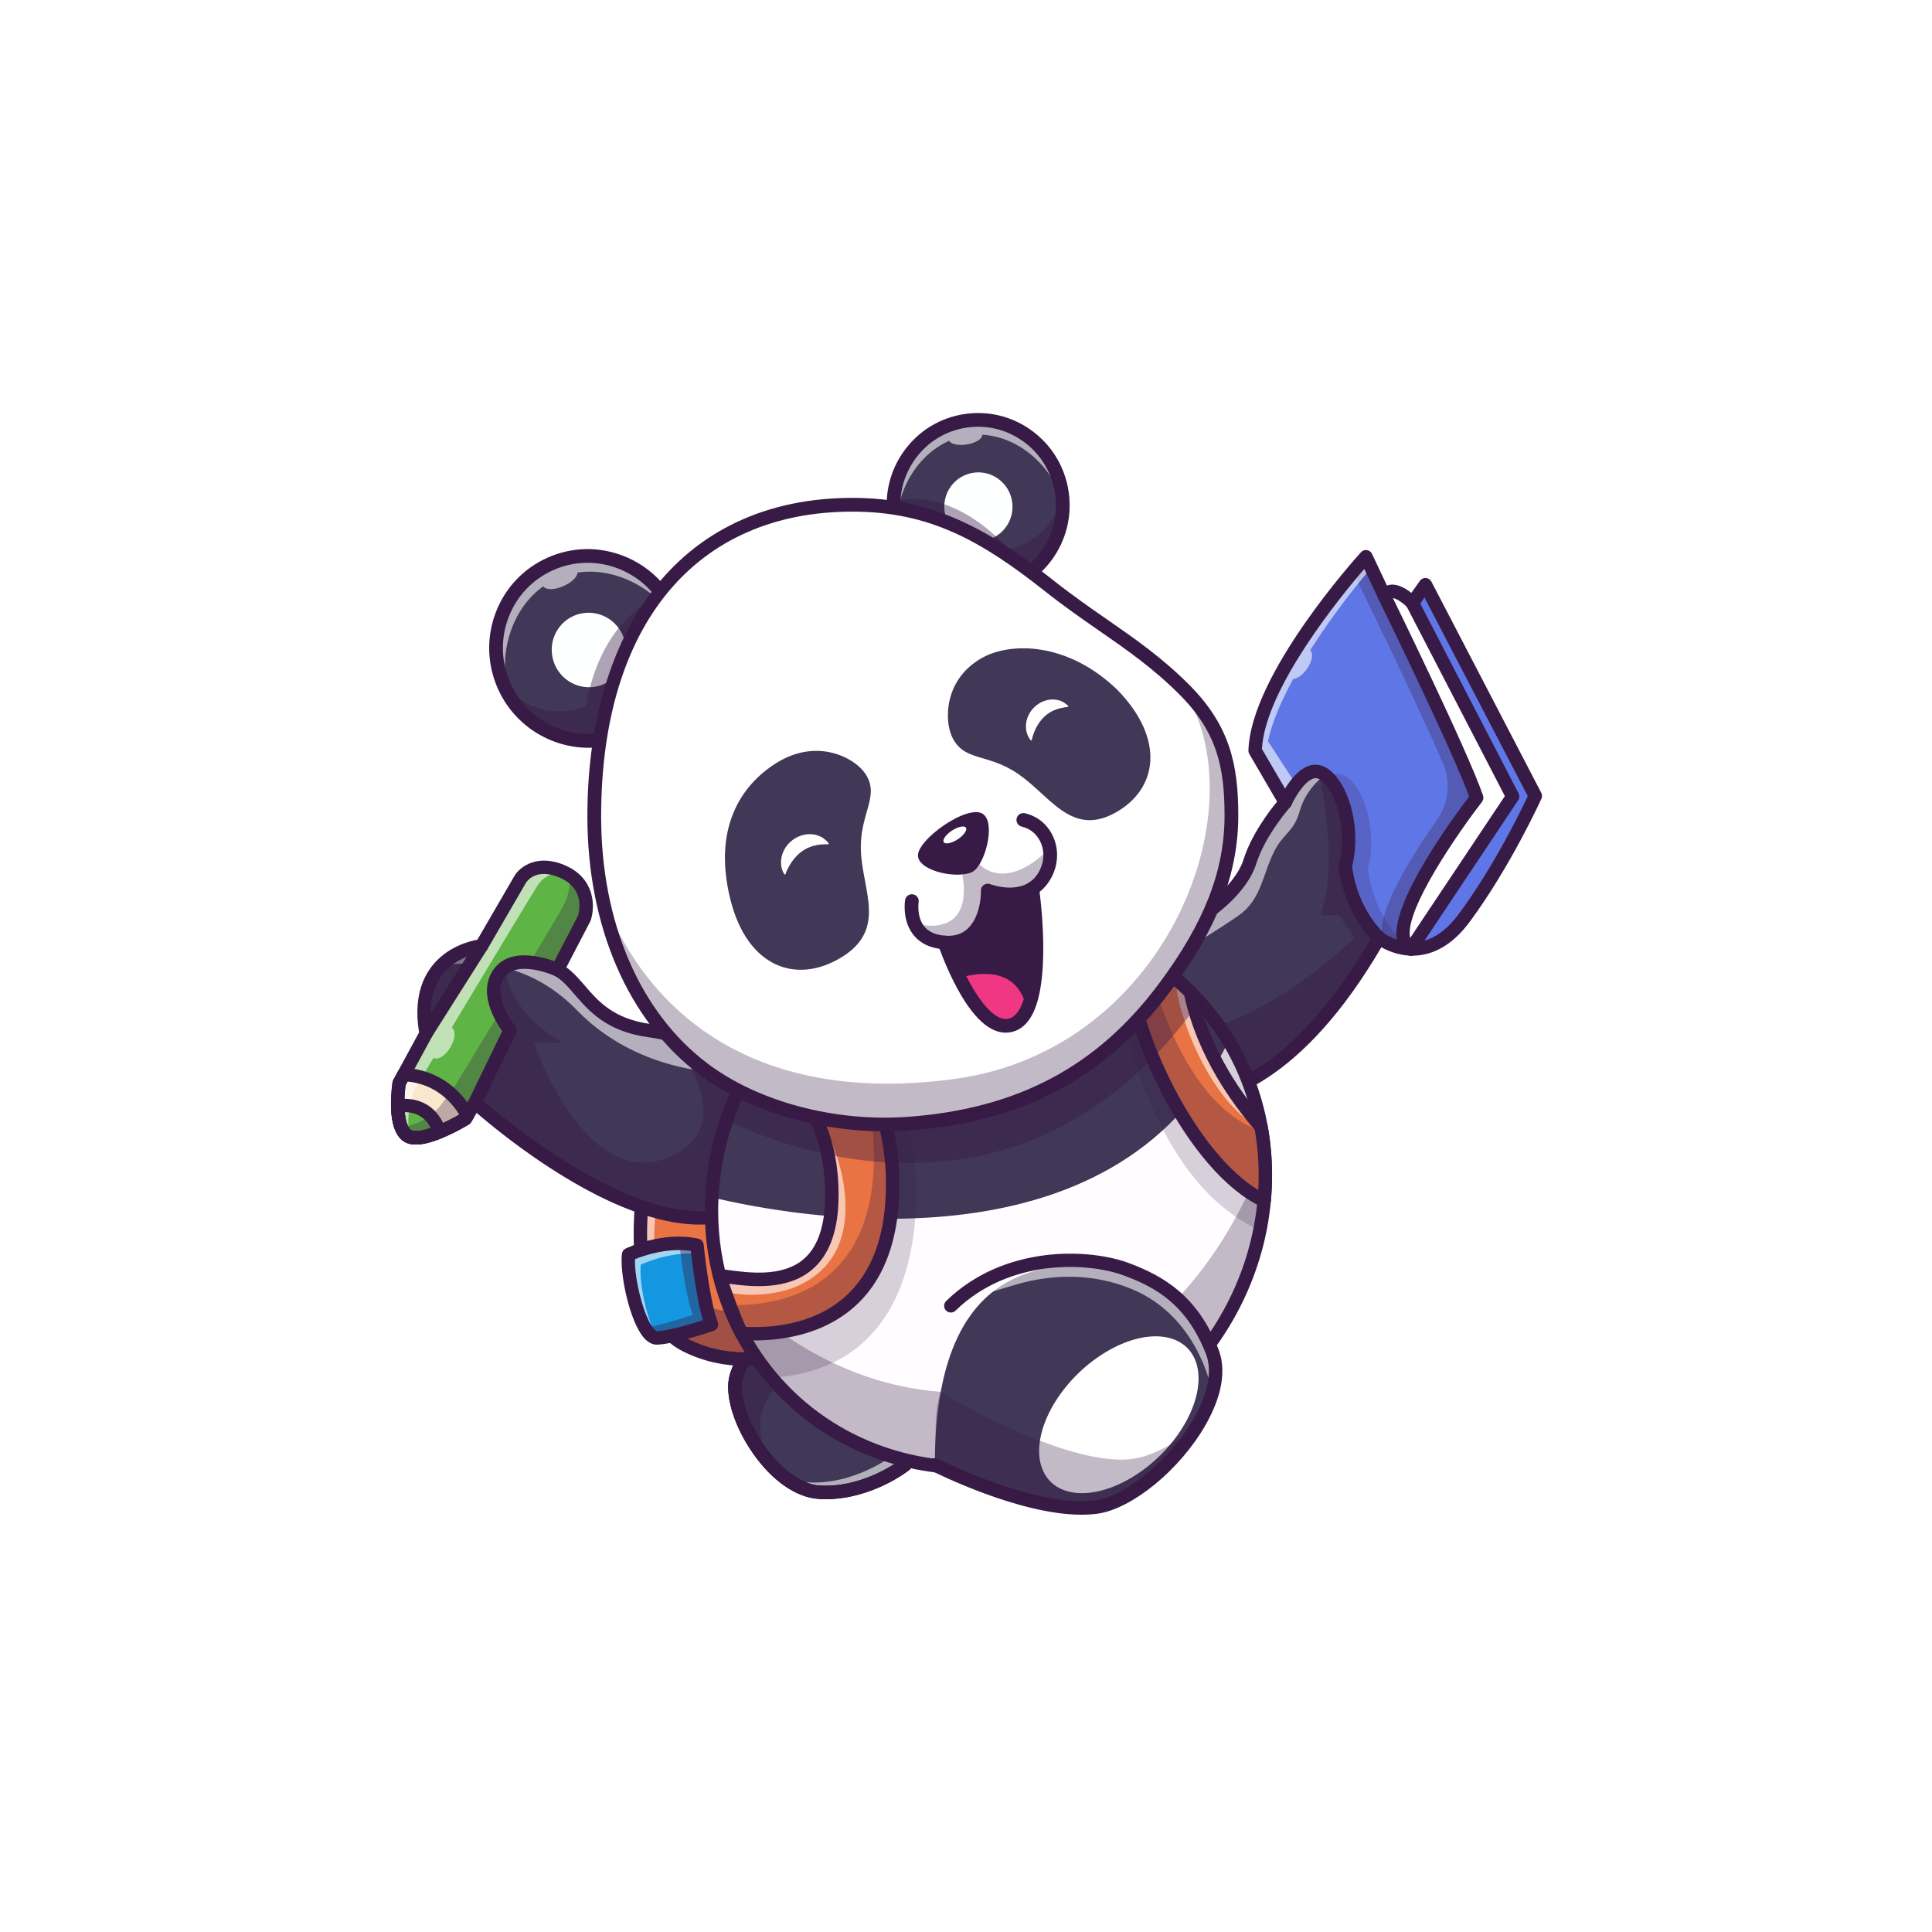 <svg xmlns="http://www.w3.org/2000/svg" xmlns:xlink="http://www.w3.org/1999/xlink" width="500" zoomAndPan="magnify" viewBox="0 0 375 375" height="500" preserveAspectRatio="xMidYMid meet" version="1.0"><defs><clipPath id="1fd3692ce9"><path d="M 213 106 L 299.355 106 L 299.355 215 L 213 215 Z M 213 106 " clip-rule="nonzero"/></clipPath><clipPath id="5cd89c7d7c"><path d="M 75.855 167 L 156 167 L 156 238 L 75.855 238 Z M 75.855 167 " clip-rule="nonzero"/></clipPath><clipPath id="6eaaa7208d"><path d="M 75.855 207 L 93 207 L 93 223 L 75.855 223 Z M 75.855 207 " clip-rule="nonzero"/></clipPath><clipPath id="887c7d13a4"><path d="M 75.855 213 L 87 213 L 87 223 L 75.855 223 Z M 75.855 213 " clip-rule="nonzero"/></clipPath></defs><rect x="-37.5" width="450" fill="#ffffff" y="-37.5" height="450" fill-opacity="1"/><rect x="-37.5" width="450" fill="#ffffff" y="-37.5" height="450" fill-opacity="1"/><path fill="#413757" d="M 175.641 284.344 C 175.641 284.344 186.91 268.723 158.156 250.516 C 158.156 250.516 145.039 259.488 142.891 267.219 C 141.031 273.906 149.797 289.027 158.957 289.629 C 168.117 290.238 175.641 284.344 175.641 284.344 Z M 175.641 284.344 " fill-opacity="1" fill-rule="nonzero"/><path fill="#ffffff" d="M 150.461 285.199 C 152.438 286.641 154.559 287.582 156.703 287.715 C 165.863 288.316 173.387 282.422 173.387 282.422 C 173.387 282.422 181.926 270.582 165.168 255.508 C 184.914 271.484 175.641 284.344 175.641 284.344 C 175.641 284.344 168.117 290.238 158.957 289.637 C 155.965 289.441 153.016 287.691 150.461 285.199 Z M 150.461 285.199 " fill-opacity="0.6" fill-rule="nonzero"/><path fill="#000000" d="M 160.293 290.984 C 159.828 290.984 159.352 290.969 158.871 290.934 C 154.574 290.652 149.977 287.492 146.266 282.254 C 142.438 276.852 140.57 270.672 141.633 266.871 C 143.887 258.777 156.867 249.82 157.422 249.441 L 158.125 248.957 L 158.855 249.414 C 170.492 256.781 177.191 264.664 178.766 272.84 C 180.184 280.164 176.836 284.906 176.695 285.105 L 176.582 285.254 L 176.441 285.363 C 176.141 285.609 169.172 290.984 160.293 290.984 Z M 158.199 252.09 C 155.508 254.043 145.871 261.379 144.141 267.578 C 143.309 270.559 145.098 276.105 148.395 280.75 C 151.598 285.27 155.578 288.109 159.043 288.34 C 166.875 288.855 173.586 284.242 174.684 283.434 C 175.191 282.633 177.312 278.867 176.203 273.258 C 174.789 266.113 168.57 258.809 158.199 252.09 Z M 158.199 252.09 " fill-opacity="1" fill-rule="nonzero"/><path fill="#371a45" d="M 160.293 290.984 C 159.828 290.984 159.352 290.969 158.871 290.934 C 154.574 290.652 149.977 287.492 146.266 282.254 C 142.438 276.852 140.57 270.672 141.633 266.871 C 143.887 258.777 156.867 249.82 157.422 249.441 C 157.848 249.148 158.418 249.141 158.855 249.414 C 170.492 256.781 177.191 264.664 178.766 272.84 C 180.184 280.164 176.836 284.906 176.695 285.105 C 176.625 285.207 176.535 285.293 176.441 285.363 C 176.141 285.609 169.172 290.984 160.293 290.984 Z M 158.199 252.09 C 155.508 254.043 145.871 261.379 144.141 267.578 C 143.309 270.559 145.098 276.105 148.395 280.75 C 151.598 285.27 155.578 288.109 159.043 288.34 C 166.875 288.855 173.586 284.242 174.684 283.434 C 175.191 282.633 177.312 278.867 176.203 273.258 C 174.789 266.113 168.57 258.809 158.199 252.09 Z M 175.641 284.344 Z M 175.641 284.344 Z M 175.641 284.344 " fill-opacity="1" fill-rule="nonzero"/><path fill="#371a45" d="M 149.266 284.098 C 144.629 278.93 141.641 271.461 142.801 267.293 C 144.961 259.559 158.07 250.586 158.07 250.586 C 161.008 252.445 163.516 254.273 165.668 256.062 C 165.461 255.938 165.254 255.809 165.043 255.676 C 165.043 255.676 150.684 265.668 147.945 273.883 C 147.066 276.527 147.668 280.348 149.266 284.098 Z M 149.266 284.098 " fill-opacity="0.4" fill-rule="nonzero"/><path fill="#ea7344" d="M 145.707 207.367 C 141.797 207.035 132.574 203.68 130.062 208.578 C 127.555 213.477 116.883 253.047 133.207 261.168 C 149.527 269.285 167.715 256.148 167.715 256.148 C 167.715 256.148 172.266 209.637 145.707 207.367 Z M 145.707 207.367 " fill-opacity="1" fill-rule="nonzero"/><path fill="#ffffff" d="M 157.938 213.07 C 155.301 211.195 152.129 209.961 148.324 209.637 C 144.414 209.305 135.191 205.949 132.684 210.848 C 130.406 215.285 121.434 248.188 131.906 260.367 C 117.16 251.055 127.414 213.176 129.859 208.395 C 132.367 203.496 141.59 206.852 145.5 207.191 C 150.785 207.637 154.836 209.836 157.938 213.07 Z M 157.938 213.07 " fill-opacity="0.6" fill-rule="nonzero"/><path fill="#371a45" d="M 167.707 256.156 C 167.707 256.156 149.52 269.301 133.199 261.184 C 125.316 257.266 123.727 246.012 124.48 234.879 C 125.09 242.57 127.5 249.242 133.199 252.074 C 149.52 260.191 167.707 247.059 167.707 247.059 C 167.707 247.059 167.816 245.934 167.906 244.02 C 168.215 250.984 167.707 256.156 167.707 256.156 Z M 167.707 256.156 " fill-opacity="0.4" fill-rule="nonzero"/><path fill="#371a45" d="M 144.867 265.141 C 140.879 265.141 136.703 264.363 132.613 262.328 C 128.965 260.52 126.312 257.164 124.738 252.375 C 119.812 237.379 126.637 212.391 128.902 207.977 C 131.297 203.289 137.891 204.59 142.707 205.539 C 143.895 205.773 145.023 205.996 145.816 206.059 C 151.605 206.551 156.441 209.082 160.184 213.586 C 171.688 227.41 169.117 255.09 169.004 256.27 C 168.965 256.641 168.773 256.98 168.477 257.195 C 167.883 257.621 157.289 265.141 144.867 265.141 Z M 135.762 207.238 C 133.711 207.238 131.973 207.707 131.219 209.172 C 129.129 213.246 122.598 237.523 127.215 251.559 C 128.57 255.66 130.777 258.5 133.773 259.996 C 147.754 266.949 163.516 257.352 166.457 255.414 C 166.766 251.301 168.094 227.164 158.176 215.254 C 154.898 211.312 150.664 209.098 145.586 208.664 C 144.645 208.586 143.516 208.363 142.191 208.102 C 140.199 207.707 137.824 207.238 135.762 207.238 Z M 167.707 256.141 Z M 167.707 256.141 " fill-opacity="1" fill-rule="nonzero"/><path fill="#1297e0" d="M 122.012 243.52 C 122.012 243.52 128.805 240.246 135.293 241.707 C 135.293 241.707 136.418 252.793 138.102 257.082 C 138.102 257.082 130.801 259.594 127.555 259.695 C 124.312 259.797 121.488 247.738 122.012 243.52 Z M 122.012 243.52 " fill-opacity="1" fill-rule="nonzero"/><path fill="#ffffff" d="M 124.375 245.469 C 123.988 248.633 125.477 256.223 127.621 259.766 C 127.598 259.766 127.57 259.766 127.547 259.766 C 124.305 259.867 121.488 247.801 122.012 243.582 C 122.012 243.582 128.805 240.309 135.285 241.773 C 135.285 241.773 135.34 242.363 135.461 243.332 C 129.723 242.895 124.375 245.469 124.375 245.469 Z M 124.375 245.469 " fill-opacity="0.6" fill-rule="nonzero"/><path fill="#371a45" d="M 138.156 257.082 C 138.156 257.082 130.855 259.594 127.613 259.703 C 126.773 259.727 125.965 258.941 125.238 257.691 C 128.797 257.164 134.488 255.207 134.488 255.207 C 133.18 251.891 132.215 244.516 131.852 241.336 C 133 241.336 134.188 241.449 135.355 241.707 C 135.348 241.707 136.473 252.793 138.156 257.082 Z M 138.156 257.082 " fill-opacity="0.4" fill-rule="nonzero"/><path fill="#371a45" d="M 127.508 261 C 126.637 261 125.816 260.582 125.055 259.75 C 122.215 256.641 120.246 247.121 120.715 243.355 C 120.77 242.91 121.047 242.531 121.441 242.34 C 121.734 242.199 128.727 238.891 135.57 240.434 C 136.117 240.562 136.52 241.02 136.582 241.574 C 136.59 241.684 137.707 252.535 139.312 256.602 C 139.441 256.934 139.43 257.305 139.281 257.621 C 139.133 257.945 138.855 258.191 138.523 258.309 C 138.215 258.414 130.988 260.883 127.598 260.992 C 127.562 261 127.531 261 127.508 261 Z M 123.246 244.406 C 123.125 248.164 124.922 255.652 126.93 257.945 C 127.262 258.316 127.469 258.398 127.508 258.398 C 129.598 258.324 133.926 257.066 136.441 256.262 C 135.223 252.199 134.383 245.348 134.09 242.809 C 129.559 242.113 124.938 243.719 123.246 244.406 Z M 123.246 244.406 " fill-opacity="1" fill-rule="nonzero"/><path fill="#413757" d="M 297.992 154.492 C 297.992 154.492 292.141 167.461 284.188 178.184 C 276.246 188.906 267.668 182.035 267.668 182.035 C 245.082 221.508 221.871 215.145 217.438 208.324 C 215.73 205.703 214.695 201.613 214.59 197.457 C 214.551 195.898 214.645 194.324 214.883 192.82 C 215.652 187.922 217.961 183.707 222.289 182.723 C 231.488 180.629 240.691 173.309 242.574 167.316 C 244.457 161.328 249.473 155.742 249.473 155.742 L 243.617 145.699 C 243.633 145.152 243.672 144.59 243.746 144.031 C 244.371 138.855 247.129 132.91 250.398 127.43 C 256.223 117.648 263.691 109.309 263.691 109.309 L 268.715 115.668 C 270.383 113.043 274.148 117.039 274.148 117.039 L 276.656 113.477 Z M 297.992 154.492 " fill-opacity="1" fill-rule="nonzero"/><path fill="#ffffff" d="M 257.629 150.18 C 257.629 150.18 253.68 152.371 252.219 157.586 C 251.156 161.367 249.133 161.777 247.414 165.078 C 245.059 169.613 244.891 174.527 240.492 177.645 C 237.746 179.598 227.043 186.516 214.875 192.828 C 215.645 187.93 217.953 183.715 222.281 182.734 C 231.48 180.637 240.684 173.316 242.566 167.324 C 244.449 161.336 248.34 158.922 249.465 155.75 C 252.141 148.238 257.629 150.18 257.629 150.18 Z M 257.629 150.18 " fill-opacity="0.6" fill-rule="nonzero"/><path fill="#371a45" d="M 297.992 154.492 C 297.992 154.492 292.141 167.461 284.188 178.184 C 276.246 188.906 267.668 182.035 267.668 182.035 C 245.082 221.508 221.871 215.145 217.438 208.324 C 215.73 205.703 214.695 201.613 214.59 197.457 C 234.621 210.316 262.914 182.027 262.914 182.027 L 259.875 177.637 L 256.293 177.637 C 260.922 165.379 254.395 140.375 250.406 127.422 C 256.23 117.641 263.699 109.301 263.699 109.301 L 268.723 115.66 C 270.391 113.035 274.156 117.031 274.156 117.031 L 276.664 113.469 Z M 297.992 154.492 " fill-opacity="0.4" fill-rule="nonzero"/><path fill="#5f77e6" d="M 273.848 183.586 C 270.234 183.477 267.668 181.426 267.668 181.426 C 261.656 175.453 261.133 167.477 261.133 167.477 C 263.176 159.445 259.875 150.691 256.285 149.309 C 252.691 147.922 249.473 155.133 249.473 155.133 L 243.617 145.09 C 244.039 130.656 265.129 108.066 265.129 108.066 L 268.715 115.066 C 268.715 115.066 283.594 145.383 286.633 154.238 C 286.633 154.238 266.809 179.773 273.848 183.586 Z M 273.848 183.586 " fill-opacity="1" fill-rule="nonzero"/><path fill="#371a45" d="M 273.848 183.594 C 271.379 183.523 269.402 182.543 268.398 181.926 C 266.957 177.191 274.266 165.758 278.902 159.16 C 281.184 155.922 281.617 151.738 280.051 148.105 C 274.82 135.941 264.582 115.074 264.582 115.074 L 262.512 111.023 C 264.102 109.164 265.121 108.074 265.121 108.074 L 268.715 115.074 C 268.715 115.074 283.586 145.391 286.633 154.246 C 286.633 154.238 266.809 179.773 273.848 183.594 Z M 273.848 183.594 " fill-opacity="0.3" fill-rule="nonzero"/><path fill="#ffffff" d="M 254.297 126.227 C 254.98 126.82 254.695 128.441 253.625 129.906 C 252.82 131.012 251.789 131.727 251 131.805 C 248.715 135.988 246.902 140.176 246.109 143.879 L 251.293 151.824 C 250.09 153.422 249.324 155.141 249.324 155.141 L 243.469 145.098 C 243.887 130.664 264.98 108.074 264.98 108.074 L 265.891 110.551 C 262.953 113.945 258.363 119.809 254.297 126.227 Z M 254.297 126.227 " fill-opacity="0.6" fill-rule="nonzero"/><path fill="#371a45" d="M 273.684 183.586 C 270.066 183.477 267.512 181.426 267.512 181.426 C 261.5 175.453 260.977 167.477 260.977 167.477 C 262.637 160.934 260.754 153.906 258.066 150.781 C 258.879 150.281 259.773 150.074 260.691 150.422 C 264.281 151.809 267.574 160.566 265.539 168.594 C 265.539 168.594 266.062 176.574 272.074 182.543 C 272.074 182.543 272.52 182.891 273.285 183.309 C 273.406 183.422 273.539 183.508 273.684 183.586 Z M 273.684 183.586 " fill-opacity="0.2" fill-rule="nonzero"/><path fill="#ffffff" d="M 293.602 153.992 L 273.855 183.594 L 273.848 183.594 C 266.809 179.773 286.641 154.246 286.641 154.246 C 283.594 145.398 268.723 115.074 268.723 115.074 C 270.398 112.449 274.164 116.445 274.164 116.445 Z M 293.602 153.992 " fill-opacity="1" fill-rule="nonzero"/><path fill="#5f77e6" d="M 297.992 153.883 C 297.992 153.883 292.141 166.852 284.188 177.574 C 280.582 182.434 276.855 183.684 273.848 183.586 L 293.594 153.984 L 274.148 116.445 L 276.656 112.891 Z M 297.992 153.883 " fill-opacity="1" fill-rule="nonzero"/><g clip-path="url(#1fd3692ce9)"><path fill="#371a45" d="M 229.457 214.719 C 222.953 214.719 218.207 211.906 216.348 209.035 C 213.008 203.891 212.289 194.348 214.781 188.199 C 216.277 184.52 218.77 182.188 221.996 181.449 C 231.371 179.32 239.711 172.09 241.332 166.93 C 242.898 161.961 246.441 157.34 247.883 155.598 L 242.496 146.355 C 242.367 146.141 242.312 145.906 242.32 145.66 C 242.746 130.918 263.293 108.152 264.164 107.188 C 264.457 106.863 264.891 106.711 265.32 106.773 C 265.746 106.84 266.117 107.117 266.309 107.512 L 269.203 113.652 C 269.465 113.555 269.727 113.508 269.949 113.484 C 271.418 113.352 272.93 114.27 273.941 115.082 L 275.605 112.734 C 275.867 112.363 276.301 112.156 276.758 112.188 C 277.211 112.219 277.613 112.48 277.828 112.883 L 299.156 153.883 C 299.34 154.238 299.355 154.656 299.188 155.02 C 299.133 155.156 293.184 168.242 285.25 178.949 C 282.418 182.773 279.164 184.941 275.59 185.406 C 272.328 185.828 269.625 184.703 268.121 183.863 C 252.707 210.16 237.73 214.488 230.105 214.699 C 229.883 214.711 229.672 214.719 229.457 214.719 Z M 244.938 145.375 L 250.605 155.086 C 250.891 155.574 250.824 156.191 250.445 156.613 C 250.398 156.668 245.59 162.07 243.816 167.715 C 241.711 174.398 231.988 181.855 222.574 184 C 220.176 184.543 218.371 186.285 217.195 189.191 C 214.781 195.133 215.961 203.672 218.531 207.617 C 220.012 209.891 224.227 212.266 230.027 212.105 C 237.219 211.898 251.523 207.645 266.539 181.395 C 266.727 181.062 267.051 180.832 267.426 180.762 C 267.797 180.691 268.184 180.785 268.484 181.023 C 268.508 181.047 271.473 183.332 275.273 182.828 C 278.113 182.449 280.754 180.629 283.145 177.406 C 289.988 168.18 295.32 157.133 296.539 154.523 L 276.492 115.984 L 275.215 117.797 C 274.996 118.113 274.633 118.32 274.242 118.344 C 273.855 118.375 273.469 118.227 273.207 117.941 C 272.434 117.117 270.945 116.016 270.191 116.09 C 270.113 116.098 269.988 116.105 269.82 116.375 C 269.566 116.777 269.117 117.008 268.641 116.977 C 268.168 116.941 267.75 116.66 267.543 116.23 L 264.805 110.422 C 260.297 115.652 245.574 133.617 244.938 145.375 Z M 244.938 145.375 " fill-opacity="1" fill-rule="nonzero"/></g><path fill="#371a45" d="M 267.668 183.332 C 267.336 183.332 267.004 183.207 266.75 182.953 C 260.461 176.703 259.859 168.512 259.836 168.164 C 259.828 168.031 259.836 167.887 259.875 167.762 C 261.766 160.316 258.73 152.25 255.824 151.129 C 254.008 150.422 251.523 154.363 250.668 156.27 C 250.375 156.93 249.598 157.223 248.941 156.93 C 248.285 156.637 247.992 155.867 248.285 155.211 C 248.664 154.355 252.141 146.926 256.75 148.699 C 261.078 150.367 264.52 159.641 262.449 168.18 C 262.574 169.375 263.5 176.062 268.586 181.109 C 269.102 181.617 269.102 182.441 268.594 182.953 C 268.34 183.207 268 183.332 267.668 183.332 Z M 267.668 183.332 " fill-opacity="1" fill-rule="nonzero"/><path fill="#371a45" d="M 273.848 185.504 C 273.641 185.504 273.43 185.453 273.23 185.344 C 272.148 184.758 271.434 183.77 271.156 182.48 C 269.672 175.422 282.266 158.414 285.168 154.609 C 281.727 145.176 267.691 116.547 267.543 116.246 C 267.227 115.598 267.496 114.824 268.137 114.508 C 268.785 114.191 269.559 114.457 269.875 115.098 C 270.484 116.344 284.82 145.59 287.859 154.41 C 288 154.832 287.922 155.289 287.652 155.637 C 283.391 161.129 272.566 176.566 273.699 181.934 C 273.848 182.637 274.18 182.898 274.457 183.043 C 275.09 183.383 275.328 184.172 274.988 184.805 C 274.758 185.25 274.309 185.504 273.848 185.504 Z M 273.848 185.504 " fill-opacity="1" fill-rule="nonzero"/><path fill="#371a45" d="M 273.848 185.504 C 273.602 185.504 273.348 185.43 273.129 185.281 C 272.527 184.887 272.367 184.07 272.766 183.477 L 292.094 154.516 L 272.992 117.648 C 272.66 117.008 272.914 116.223 273.547 115.891 C 274.188 115.559 274.973 115.812 275.305 116.445 L 294.75 153.992 C 294.973 154.41 294.941 154.918 294.68 155.312 L 274.934 184.918 C 274.68 185.297 274.266 185.504 273.848 185.504 Z M 273.848 185.504 " fill-opacity="1" fill-rule="nonzero"/><path fill="#413757" d="M 153.379 224.055 C 139.266 256.805 92.207 213.988 92.207 213.988 L 90.754 216.441 L 90.324 217.152 C 90.324 217.152 87.961 218.609 85.309 219.695 C 82.953 220.66 80.363 221.332 79.035 220.414 C 77.637 219.449 77.23 216.934 77.191 214.645 C 77.152 212.328 77.469 210.246 77.469 210.246 L 78.371 208.578 L 82.699 200.609 C 81.512 193.992 83.227 189.934 85.617 187.449 C 88.91 184.031 93.465 183.594 93.465 183.594 L 94.559 181.711 L 100.996 170.625 C 100.996 170.625 103.504 166.512 109.469 169.297 C 115.43 172.082 113.434 178.184 113.434 178.184 L 108.211 188.223 C 113.148 190.836 114.488 198.52 126.203 200.062 C 127.344 200.211 128.57 200.457 129.852 200.781 C 135.008 202.094 140.988 204.77 145.723 208.211 C 151.805 212.645 155.84 218.34 153.379 224.055 Z M 153.379 224.055 " fill-opacity="1" fill-rule="nonzero"/><path fill="#ffffff" d="M 129.844 200.781 C 135 202.094 140.98 204.77 145.715 208.211 C 135.738 208.902 121.93 206.305 112.02 196.121 C 102.73 186.578 92.129 186.348 85.617 187.457 C 88.91 184.039 93.465 183.602 93.465 183.602 L 94.559 181.719 L 100.996 170.633 C 100.996 170.633 103.504 166.52 109.469 169.305 C 115.43 172.09 113.434 178.191 113.434 178.191 L 108.211 188.23 C 113.148 190.844 114.488 198.527 126.203 200.07 C 127.344 200.211 128.57 200.457 129.844 200.781 Z M 129.844 200.781 " fill-opacity="0.6" fill-rule="nonzero"/><path fill="#371a45" d="M 153.379 224.055 C 139.266 256.805 92.207 213.988 92.207 213.988 L 90.754 216.441 L 90.324 217.152 C 90.324 217.152 87.961 218.609 85.309 219.695 C 82.953 220.66 80.363 221.332 79.035 220.414 C 77.637 219.449 77.23 216.934 77.191 214.645 C 77.152 212.328 77.469 210.246 77.469 210.246 L 78.371 208.578 L 82.699 200.609 C 79.875 184.895 93.465 183.594 93.465 183.594 L 94.559 181.711 C 96.789 182.805 98.34 183.594 98.34 183.594 C 98.34 183.594 95.078 194.262 109.195 202.363 L 103.609 202.363 C 103.609 202.363 113.949 232.727 130.91 224.094 C 140.879 219.023 135.762 208.551 129.852 200.781 C 141.633 203.789 157.754 213.902 153.379 224.055 Z M 153.379 224.055 " fill-opacity="0.4" fill-rule="nonzero"/><path fill="#5eb545" d="M 113.426 177.652 L 108.203 187.695 C 108.203 187.695 105.84 186.602 103.156 186.285 C 100.832 186.008 98.262 186.332 96.805 188.469 C 95.062 191.023 95.934 194.129 97.051 196.375 C 97.945 198.18 99.004 199.445 99.004 199.445 L 92.199 213.449 L 90.746 215.895 C 89.762 214.195 88.664 212.848 87.516 211.789 C 85.754 210.168 83.879 209.211 82.113 208.672 C 80.75 208.254 79.461 208.078 78.363 208.039 L 82.691 200.07 L 93.457 183.059 L 100.988 170.086 C 100.988 170.086 103.496 165.98 109.461 168.758 C 109.738 168.883 109.992 169.02 110.23 169.16 C 110.332 169.219 110.438 169.281 110.531 169.344 C 115.168 172.328 113.426 177.652 113.426 177.652 Z M 113.426 177.652 " fill-opacity="1" fill-rule="nonzero"/><path fill="#f9e7ce" d="M 90.746 215.91 L 90.316 216.625 C 90.316 216.625 87.953 218.078 85.301 219.164 C 84.73 217.445 83.879 216.27 82.902 215.492 C 81.898 214.684 80.762 214.289 79.66 214.133 C 78.781 214.004 77.926 214.027 77.176 214.117 C 77.137 211.805 77.453 209.715 77.453 209.715 L 78.355 208.047 C 79.461 208.094 80.75 208.262 82.105 208.68 C 83.859 209.219 85.742 210.176 87.508 211.797 C 88.672 212.867 89.77 214.211 90.746 215.91 Z M 90.746 215.91 " fill-opacity="1" fill-rule="nonzero"/><path fill="#5eb545" d="M 85.309 219.164 C 83.203 220.027 80.91 220.66 79.5 220.121 C 79.336 220.059 79.176 219.98 79.035 219.883 C 78.242 219.34 77.777 218.309 77.508 217.098 C 77.293 216.156 77.207 215.113 77.191 214.117 C 77.934 214.02 78.797 213.996 79.676 214.133 C 80.777 214.281 81.906 214.684 82.918 215.492 C 83.887 216.27 84.738 217.445 85.309 219.164 Z M 85.309 219.164 " fill-opacity="1" fill-rule="nonzero"/><path fill="#ffffff" d="M 110.23 169.176 C 108.457 169.145 105.809 169.551 104.305 171.922 C 102.832 174.266 94.129 188.715 87.684 199.445 C 88.488 200 88.371 201.691 87.422 203.289 C 86.465 204.906 85 205.809 84.137 205.34 C 83.363 206.629 82.684 207.77 82.129 208.695 C 81.133 210.355 80.539 211.34 80.539 211.34 C 80.539 211.34 80.047 212.477 79.676 214.141 C 79.297 215.816 79.027 218.031 79.512 220.129 C 79.344 220.066 79.184 219.988 79.043 219.891 C 78.25 219.348 77.785 218.316 77.516 217.105 C 77.301 216.164 77.215 215.121 77.199 214.125 C 77.16 211.812 77.477 209.723 77.477 209.723 L 78.379 208.055 L 82.707 200.086 L 93.473 183.074 L 101.004 170.102 C 101.004 170.102 103.512 165.996 109.48 168.773 C 109.738 168.902 109.992 169.035 110.23 169.176 Z M 110.23 169.176 " fill-opacity="0.6" fill-rule="nonzero"/><path fill="#371a45" d="M 82.691 201.914 C 82.453 201.914 82.207 201.852 81.992 201.707 C 81.387 201.32 81.203 200.52 81.59 199.91 L 92.359 182.898 C 92.746 182.289 93.543 182.105 94.152 182.496 C 94.762 182.883 94.945 183.684 94.559 184.293 L 83.789 201.305 C 83.543 201.699 83.125 201.914 82.691 201.914 Z M 82.691 201.914 " fill-opacity="1" fill-rule="nonzero"/><path fill="#371a45" d="M 97.059 196.383 C 97.953 198.188 99.012 199.453 99.012 199.453 L 92.207 213.457 L 90.754 215.902 L 90.324 216.617 C 90.324 216.617 87.961 218.07 85.309 219.156 C 82.953 220.129 80.363 220.793 79.035 219.875 C 78.242 219.332 78.34 219.922 78.07 218.715 C 80.207 218.477 82.176 217.543 83.504 216.543 C 85.617 214.953 86.621 212.875 87.523 211.797 C 88.234 210.949 88.57 210.34 88.57 210.34 C 88.57 210.34 92.555 203.805 97.059 196.383 Z M 97.059 196.383 " fill-opacity="0.3" fill-rule="nonzero"/><path fill="#371a45" d="M 113.426 177.652 L 108.203 187.695 C 108.203 187.695 105.84 186.602 103.156 186.285 C 105.957 181.625 108.309 177.707 109.188 176.148 C 110.57 173.703 110.73 171.242 110.531 169.359 C 115.168 172.328 113.426 177.652 113.426 177.652 Z M 113.426 177.652 " fill-opacity="0.3" fill-rule="nonzero"/><g clip-path="url(#5cd89c7d7c)"><path fill="#371a45" d="M 135.785 237.695 C 118.711 237.695 97.762 220.539 92.523 216.008 L 91.449 217.82 C 91.336 218 91.188 218.152 91.012 218.262 C 90.91 218.324 88.527 219.789 85.809 220.898 C 82.277 222.344 79.82 222.543 78.301 221.484 C 76.773 220.422 75.957 218.129 75.895 214.668 C 75.855 212.273 76.172 210.137 76.188 210.047 C 76.211 209.898 76.258 209.754 76.328 209.621 L 81.344 200.387 C 80.492 195.164 81.297 190.883 83.734 187.664 C 86.637 183.832 90.98 182.699 92.66 182.398 L 99.875 169.977 C 100.965 168.188 104.469 165.531 110.023 168.117 C 115.562 170.703 115.492 176.094 114.676 178.586 C 114.652 178.656 114.629 178.719 114.598 178.785 L 109.93 187.758 C 111.273 188.723 112.367 189.988 113.512 191.316 C 116.141 194.363 119.105 197.816 126.379 198.773 C 135.738 200.008 149.289 206.883 153.766 214.781 C 155.664 218.129 155.941 221.426 154.582 224.578 C 151.551 231.602 146.812 235.852 140.492 237.223 C 138.965 237.547 137.391 237.695 135.785 237.695 Z M 92.207 212.684 C 92.531 212.684 92.84 212.801 93.086 213.023 C 93.371 213.277 121.527 238.645 139.938 234.664 C 145.391 233.488 149.504 229.742 152.184 223.539 C 153.207 221.176 152.969 218.664 151.496 216.062 C 147.391 208.828 134.781 202.508 126.031 201.352 C 117.777 200.27 114.312 196.246 111.527 193.02 C 110.199 191.477 109.051 190.141 107.605 189.379 C 106.969 189.047 106.727 188.262 107.059 187.621 L 112.223 177.684 C 112.461 176.867 113.441 172.59 108.918 170.477 C 104.281 168.316 102.352 170.934 102.113 171.305 L 94.598 184.25 C 94.383 184.617 94.012 184.852 93.594 184.895 C 93.543 184.902 88.672 185.43 85.793 189.254 C 83.75 191.961 83.141 195.703 83.98 200.379 C 84.035 200.672 83.988 200.973 83.844 201.234 L 78.727 210.656 C 78.656 211.234 78.465 212.867 78.496 214.621 C 78.543 217.051 79.027 218.816 79.777 219.34 C 80.309 219.711 81.914 219.68 84.82 218.484 C 86.836 217.66 88.703 216.602 89.375 216.195 L 91.094 213.316 C 91.289 212.984 91.629 212.754 92.02 212.691 C 92.082 212.691 92.145 212.684 92.207 212.684 Z M 153.379 224.055 Z M 153.379 224.055 " fill-opacity="1" fill-rule="nonzero"/></g><g clip-path="url(#6eaaa7208d)"><path fill="#371a45" d="M 80.734 222.156 C 79.746 222.156 78.941 221.934 78.301 221.492 C 76.773 220.43 75.957 218.137 75.895 214.676 C 75.855 212.281 76.172 210.145 76.188 210.055 C 76.211 209.906 76.258 209.762 76.328 209.629 L 77.238 207.961 C 77.477 207.523 77.941 207.262 78.434 207.277 C 81.703 207.406 87.793 208.688 91.891 215.785 C 92.129 216.195 92.121 216.695 91.883 217.098 L 91.457 217.812 C 91.344 217.992 91.195 218.145 91.02 218.254 C 90.918 218.316 88.535 219.781 85.816 220.891 C 83.766 221.734 82.082 222.156 80.734 222.156 Z M 78.719 210.656 C 78.648 211.234 78.457 212.867 78.488 214.621 C 78.535 217.051 79.02 218.816 79.77 219.34 C 80.301 219.703 81.906 219.68 84.809 218.484 C 86.637 217.73 88.348 216.789 89.152 216.324 C 86.156 211.656 82.199 210.23 79.113 209.93 Z M 78.719 210.656 " fill-opacity="1" fill-rule="nonzero"/></g><g clip-path="url(#887c7d13a4)"><path fill="#371a45" d="M 80.727 222.156 C 79.738 222.156 78.934 221.934 78.293 221.492 C 76.766 220.43 75.949 218.137 75.887 214.676 C 75.871 214.012 76.367 213.441 77.035 213.355 C 81.629 212.793 85.102 214.953 86.551 219.281 C 86.766 219.934 86.449 220.645 85.809 220.898 C 83.766 221.734 82.082 222.156 80.727 222.156 Z M 78.559 215.863 C 78.727 217.645 79.152 218.91 79.777 219.34 C 80.23 219.656 81.457 219.68 83.602 218.941 C 82.57 216.926 80.879 215.895 78.559 215.863 Z M 78.559 215.863 " fill-opacity="1" fill-rule="nonzero"/></g><path fill="#371a45" d="M 92.207 215.293 C 92.02 215.293 91.82 215.254 91.637 215.16 C 90.988 214.844 90.719 214.066 91.035 213.418 L 97.484 200.133 C 96.102 198.219 92.707 192.711 95.734 188.262 C 99.453 182.812 108.379 186.863 108.758 187.039 C 109.414 187.336 109.691 188.113 109.391 188.77 C 109.09 189.418 108.316 189.703 107.668 189.402 C 107.586 189.371 100.324 186.16 97.887 189.734 C 95.348 193.461 99.961 199.09 100.008 199.152 C 100.332 199.547 100.402 200.094 100.184 200.551 L 93.387 214.559 C 93.156 215.027 92.691 215.293 92.207 215.293 Z M 92.207 215.293 " fill-opacity="1" fill-rule="nonzero"/><path fill="#fffdff" d="M 245.605 228.098 C 245.605 229.77 245.523 231.422 245.375 233.059 C 245.191 235.008 244.906 236.93 244.527 238.82 C 239.543 263.445 217.859 283.133 191.852 284.797 C 174.844 285.887 159.668 279.035 149.82 267.441 C 149.297 266.824 148.789 266.199 148.293 265.559 C 146.672 263.445 145.215 261.191 143.949 258.809 C 143.781 258.492 143.617 258.184 143.457 257.867 C 143.133 257.234 142.832 256.594 142.539 255.938 C 141.82 254.352 141.188 252.723 140.633 251.055 C 140.332 250.145 140.066 249.227 139.812 248.293 C 138.688 244.082 138.094 239.629 138.094 235 C 138.094 234.129 138.117 233.266 138.156 232.402 C 138.41 227.234 139.391 222.211 141.023 217.438 C 142.547 212.945 144.645 208.68 147.215 204.723 C 147.77 203.875 148.34 203.047 148.934 202.23 C 149.637 201.273 150.355 200.332 151.117 199.414 C 152.266 198.027 153.473 196.684 154.742 195.41 C 155.074 195.078 155.406 194.746 155.738 194.422 C 156.281 193.898 156.828 193.383 157.398 192.887 C 166.727 184.559 178.742 179.141 191.844 178.301 C 200.176 177.762 208.055 179.133 215.09 182.035 C 216.262 182.52 217.406 183.043 218.523 183.602 C 223.184 185.945 227.398 188.984 231.039 192.602 C 231.648 193.203 232.242 193.82 232.812 194.461 C 234.922 196.785 236.812 199.309 238.453 202.023 C 241.473 207.027 243.633 212.645 244.742 218.688 C 245.066 220.461 245.305 222.266 245.438 224.102 C 245.555 225.406 245.605 226.746 245.605 228.098 Z M 245.605 228.098 " fill-opacity="1" fill-rule="nonzero"/><path fill="#371a45" d="M 245.605 228.098 C 245.605 229.77 245.523 231.422 245.375 233.059 C 242.852 260.312 219.852 283.008 191.852 284.805 C 170.957 286.148 152.84 275.496 143.949 258.816 C 142.637 256.355 141.527 253.77 140.633 251.062 C 140.332 250.152 140.066 249.234 139.812 248.301 C 151.812 261.262 173.27 275.109 200.375 268.66 C 227.574 262.188 240.328 237.75 245.445 224.102 C 245.555 225.406 245.605 226.746 245.605 228.098 Z M 245.605 228.098 " fill-opacity="0.3" fill-rule="nonzero"/><path fill="#413757" d="M 238.469 202.016 C 216.355 248.109 153.293 236.051 138.164 232.402 C 138.648 222.367 141.922 212.883 147.23 204.723 C 149.668 200.98 152.531 197.516 155.762 194.41 C 165.301 185.227 177.969 179.188 191.859 178.293 C 201.578 177.668 210.684 179.637 218.547 183.594 C 223.199 185.938 227.422 188.977 231.062 192.602 C 233.895 195.41 236.379 198.566 238.469 202.016 Z M 238.469 202.016 " fill-opacity="1" fill-rule="nonzero"/><path fill="#371a45" d="M 188.309 286.219 C 168.949 286.219 151.734 276.176 142.801 259.426 C 141.449 256.895 140.309 254.219 139.398 251.465 C 137.668 246.211 136.797 240.672 136.797 235 C 136.797 234.137 136.82 233.242 136.859 232.34 C 137.344 222.395 140.547 212.598 146.133 204.012 C 148.617 200.188 151.543 196.645 154.852 193.469 C 164.969 183.723 178.078 177.875 191.773 176.996 C 201.379 176.379 210.832 178.262 219.125 182.434 C 223.895 184.828 228.215 187.938 231.973 191.676 C 234.891 194.57 237.457 197.824 239.582 201.344 C 242.746 206.59 244.922 212.344 246.039 218.445 C 246.617 221.586 246.91 224.836 246.91 228.098 C 246.91 229.777 246.832 231.492 246.672 233.18 C 245.422 246.727 239.172 259.594 229.078 269.41 C 218.918 279.289 205.73 285.215 191.934 286.102 C 190.723 286.18 189.512 286.219 188.309 286.219 Z M 195.344 179.48 C 194.211 179.48 193.078 179.52 191.941 179.59 C 178.863 180.43 166.332 186.023 156.656 195.348 C 153.5 198.383 150.691 201.77 148.316 205.426 C 142.984 213.625 139.922 222.969 139.465 232.457 C 139.422 233.312 139.398 234.168 139.398 234.992 C 139.398 240.387 140.23 245.656 141.875 250.641 C 142.738 253.246 143.824 255.785 145.105 258.191 C 153.578 274.082 169.922 283.602 188.316 283.602 C 189.465 283.602 190.609 283.559 191.773 283.488 C 219.094 281.734 241.578 259.996 244.086 232.926 C 244.234 231.312 244.305 229.68 244.305 228.082 C 244.305 224.98 244.031 221.895 243.477 218.902 C 242.414 213.109 240.352 207.652 237.352 202.672 C 235.336 199.336 232.906 196.246 230.145 193.512 C 226.578 189.973 222.48 187.02 217.953 184.75 C 211.055 181.285 203.301 179.48 195.344 179.48 Z M 195.344 179.48 " fill-opacity="1" fill-rule="nonzero"/><path fill="#371a45" d="M 245.605 228.098 C 245.605 229.77 245.523 231.422 245.375 233.059 C 245.191 235.008 244.906 236.93 244.527 238.82 C 222.836 228.867 216.695 195.281 215.098 182.027 C 216.27 182.512 217.414 183.031 218.531 183.594 C 223.191 185.938 227.406 188.977 231.047 192.594 C 231.656 193.195 232.25 193.812 232.82 194.453 C 234.93 196.777 236.82 199.301 238.461 202.016 C 241.48 207.02 243.641 212.637 244.75 218.68 C 245.074 220.453 245.312 222.258 245.445 224.094 C 245.555 225.406 245.605 226.746 245.605 228.098 Z M 245.605 228.098 " fill-opacity="0.2" fill-rule="nonzero"/><path fill="#ea7344" d="M 245.605 228.098 C 245.605 229.77 245.523 231.422 245.375 233.059 C 231.457 226.555 218.547 197.895 218.531 183.594 C 223.184 185.938 227.406 188.977 231.047 192.602 C 233.516 204.555 240.555 213.949 244.75 218.68 C 245.312 221.719 245.605 224.863 245.605 228.098 Z M 245.605 228.098 " fill-opacity="1" fill-rule="nonzero"/><path fill="#ffffff" d="M 245.082 219.102 C 235.824 215.238 228.523 197.973 228.168 189.949 C 229.598 191.082 230.223 191.879 231.512 193.168 C 233.957 205 240.879 214.32 245.082 219.102 Z M 245.082 219.102 " fill-opacity="0.6" fill-rule="nonzero"/><path fill="#371a45" d="M 245.605 228.098 C 245.605 229.77 245.523 231.422 245.375 233.059 C 231.504 226.57 218.633 198.09 218.539 183.746 C 218.539 183.691 218.539 183.641 218.539 183.594 C 218.617 183.633 218.703 183.684 218.785 183.723 C 220.082 184.387 221.34 185.098 222.566 185.867 C 224.266 193.012 230.578 214.875 244.914 219.59 C 245.367 222.344 245.605 225.188 245.605 228.098 Z M 245.605 228.098 " fill-opacity="0.3" fill-rule="nonzero"/><path fill="#371a45" d="M 245.375 234.363 C 245.184 234.363 244.996 234.324 244.82 234.238 C 230.613 227.59 217.234 200.07 217.234 183.594 C 217.234 183.145 217.469 182.723 217.852 182.488 C 218.238 182.25 218.711 182.227 219.117 182.434 C 223.887 184.828 228.207 187.938 231.965 191.676 C 232.145 191.855 232.273 192.086 232.32 192.34 C 234.75 204.074 241.758 213.34 245.723 217.82 C 245.879 217.992 245.984 218.215 246.031 218.445 C 246.609 221.594 246.902 224.836 246.902 228.098 C 246.902 229.777 246.824 231.492 246.664 233.18 C 246.625 233.598 246.379 233.977 246.016 234.191 C 245.824 234.301 245.605 234.363 245.375 234.363 Z M 219.922 185.812 C 220.984 200.742 232.258 223.793 244.227 230.969 C 244.281 230.012 244.305 229.047 244.305 228.098 C 244.305 225.113 244.047 222.148 243.539 219.266 C 239.41 214.543 232.43 205.148 229.867 193.25 C 226.895 190.352 223.555 187.852 219.922 185.812 Z M 219.922 185.812 " fill-opacity="1" fill-rule="nonzero"/><path fill="#371a45" d="M 151.211 267.309 C 150.746 267.355 150.277 267.402 149.828 267.449 C 149.305 266.832 148.797 266.207 148.301 265.566 C 146.68 263.453 145.223 261.199 143.957 258.816 C 143.789 258.5 143.625 258.191 143.465 257.875 C 153.246 256.57 162.977 252.883 164.844 243.664 C 168.816 224.086 162.984 218.438 161.234 213.23 C 160.301 210.445 154.344 205.98 148.941 202.23 C 149.645 201.273 150.367 200.332 151.125 199.414 C 152.273 198.027 153.48 196.684 154.75 195.41 C 162.984 201.906 175.934 213.516 177.242 223.191 C 178.879 235.363 178.758 264.488 151.211 267.309 Z M 151.211 267.309 " fill-opacity="0.2" fill-rule="nonzero"/><path fill="#ea7344" d="M 173.141 233.344 C 171.473 258.051 151.82 259.309 143.957 258.809 C 143.039 257.09 141.734 253.625 140.73 250.77 C 140.293 249.535 139.914 248.41 139.645 247.598 C 145.555 248.293 160.77 251.828 161.434 233.336 C 161.582 229.199 161.141 225.582 160.324 222.441 C 157.66 212.168 150.918 206.906 147.223 204.715 C 149.66 200.973 152.523 197.508 155.754 194.402 C 163.086 199.926 174.582 212.082 173.141 233.344 Z M 173.141 233.344 " fill-opacity="1" fill-rule="nonzero"/><path fill="#ffffff" d="M 160.633 245.285 C 155.137 251.902 145.625 251.844 140.723 250.77 C 140.285 249.535 139.906 248.41 139.637 247.598 C 145.547 248.293 160.762 251.828 161.426 233.336 C 161.574 229.199 161.023 222.234 160.207 219.094 C 164.141 226.648 166.355 238.402 160.633 245.285 Z M 160.633 245.285 " fill-opacity="0.6" fill-rule="nonzero"/><path fill="#371a45" d="M 173.656 233.566 C 171.988 258.27 152.336 259.527 144.465 259.031 C 143.781 257.758 142.898 255.523 142.066 253.301 C 150.754 253.461 167.961 250.816 169.52 227.766 C 170.262 216.711 167.516 208.117 163.68 201.645 C 169.434 208.449 174.652 218.816 173.656 233.566 Z M 173.656 233.566 " fill-opacity="0.3" fill-rule="nonzero"/><path fill="#371a45" d="M 146.316 260.184 C 145.398 260.184 144.574 260.152 143.871 260.105 C 143.418 260.074 143.016 259.82 142.801 259.418 C 141.488 256.949 139.414 251.086 138.402 248.008 C 138.262 247.586 138.348 247.121 138.633 246.773 C 138.918 246.426 139.352 246.25 139.797 246.305 C 140.23 246.352 140.723 246.426 141.25 246.496 C 145.191 247.035 151.781 247.938 155.918 244.453 C 158.531 242.262 159.945 238.504 160.137 233.297 C 160.754 216.148 150.848 208.387 146.566 205.84 C 146.258 205.656 146.047 205.363 145.965 205.016 C 145.887 204.668 145.949 204.305 146.141 204.012 C 148.625 200.188 151.551 196.645 154.859 193.469 C 155.316 193.027 156.031 192.988 156.543 193.367 C 163.871 198.875 175.941 211.41 174.457 233.43 C 173.703 244.566 169.344 252.383 161.512 256.672 C 156.203 259.566 150.348 260.184 146.316 260.184 Z M 144.781 257.551 C 152.977 257.906 170.309 255.93 171.844 233.258 C 173.191 213.332 162.801 201.645 155.855 196.137 C 153.34 198.652 151.055 201.406 149.051 204.336 C 154.148 207.723 163.348 216.254 162.738 233.398 C 162.523 239.375 160.793 243.766 157.598 246.457 C 152.816 250.484 145.965 249.773 141.551 249.18 C 142.477 251.875 143.797 255.492 144.781 257.551 Z M 144.781 257.551 " fill-opacity="1" fill-rule="nonzero"/><path fill="#371a45" d="M 232.828 194.453 C 199.32 241.375 153.008 223.238 141.023 217.438 C 142.547 212.945 144.645 208.68 147.215 204.723 C 149.652 200.98 152.516 197.516 155.746 194.41 C 165.285 185.227 177.953 179.188 191.852 178.293 C 201.57 177.668 210.676 179.637 218.539 183.594 C 223.199 185.938 227.414 188.977 231.055 192.594 C 231.664 193.203 232.258 193.82 232.828 194.453 Z M 232.828 194.453 " fill-opacity="0.4" fill-rule="nonzero"/><path fill="#413757" d="M 97.816 133.047 C 97.84 133.102 97.863 133.164 97.895 133.211 C 101.945 142.18 112.414 146.254 121.379 142.32 C 130.398 138.355 134.465 127.777 130.477 118.691 C 130.008 117.641 129.465 116.652 128.832 115.734 C 124.051 108.746 114.891 105.914 106.914 109.418 C 97.895 113.383 93.828 123.961 97.816 133.047 Z M 97.816 133.047 " fill-opacity="1" fill-rule="nonzero"/><path fill="#feffff" d="M 120.855 123.27 C 121.047 123.703 121.191 124.152 121.297 124.617 C 121.398 125.082 121.457 125.551 121.469 126.023 C 121.48 126.5 121.445 126.973 121.363 127.438 C 121.285 127.906 121.16 128.359 120.988 128.801 C 120.82 129.246 120.609 129.664 120.355 130.066 C 120.102 130.465 119.812 130.836 119.488 131.176 C 119.16 131.52 118.805 131.824 118.418 132.098 C 118.035 132.367 117.625 132.598 117.191 132.789 C 116.762 132.98 116.312 133.125 115.855 133.227 C 115.395 133.328 114.926 133.383 114.453 133.391 C 113.98 133.398 113.512 133.363 113.047 133.277 C 112.582 133.195 112.129 133.066 111.688 132.891 C 111.25 132.719 110.828 132.504 110.43 132.246 C 110.031 131.992 109.66 131.699 109.316 131.371 C 108.977 131.039 108.668 130.68 108.398 130.289 C 108.125 129.902 107.895 129.488 107.703 129.055 C 107.512 128.617 107.363 128.168 107.262 127.703 C 107.156 127.242 107.098 126.77 107.09 126.297 C 107.078 125.82 107.109 125.352 107.191 124.883 C 107.273 124.414 107.398 123.961 107.566 123.52 C 107.738 123.078 107.949 122.656 108.203 122.258 C 108.453 121.855 108.742 121.484 109.07 121.145 C 109.395 120.801 109.75 120.496 110.137 120.223 C 110.523 119.953 110.934 119.723 111.363 119.531 C 111.797 119.344 112.242 119.199 112.703 119.098 C 113.164 118.996 113.629 118.938 114.102 118.93 C 114.574 118.922 115.043 118.961 115.508 119.043 C 115.973 119.125 116.426 119.254 116.867 119.43 C 117.309 119.602 117.727 119.816 118.129 120.074 C 118.527 120.328 118.898 120.621 119.238 120.953 C 119.582 121.281 119.887 121.641 120.16 122.031 C 120.43 122.422 120.664 122.832 120.855 123.27 Z M 120.855 123.27 " fill-opacity="1" fill-rule="nonzero"/><path fill="#371a45" d="M 97.895 133.211 C 101.945 142.18 112.414 146.254 121.379 142.32 C 130.398 138.355 134.465 127.777 130.477 118.691 C 130.008 117.641 129.465 116.652 128.832 115.734 L 128.457 115.707 C 128 115.906 116.973 118.945 113.688 137.113 C 113.68 137.105 105.285 140.992 97.895 133.211 Z M 97.895 133.211 " fill-opacity="0.4" fill-rule="nonzero"/><path fill="#ffffff" d="M 97.746 132.887 C 98.055 133.602 98.41 134.273 98.797 134.922 C 96.559 127.363 99.105 118.32 105.469 113.793 C 105.887 114.547 107.605 114.539 109.375 113.762 C 110.98 113.059 112.098 111.949 112.082 111.137 C 119.445 110.035 127.312 114.207 131.195 120.68 C 130.98 119.957 130.723 119.238 130.406 118.527 C 126.41 109.441 115.863 105.289 106.844 109.25 C 97.824 113.215 93.75 123.797 97.746 132.887 Z M 97.746 132.887 " fill-opacity="0.6" fill-rule="nonzero"/><path fill="#371a45" d="M 114.266 145.145 C 106.867 145.145 99.777 140.816 96.598 133.586 C 94.527 128.867 94.398 123.629 96.242 118.836 C 98.086 114.039 101.688 110.258 106.379 108.199 C 111.07 106.133 116.281 106.039 121.062 107.922 C 125.84 109.805 129.613 113.438 131.688 118.152 C 133.758 122.871 133.887 128.109 132.043 132.902 C 130.199 137.699 126.598 141.48 121.906 143.539 C 119.422 144.633 116.828 145.145 114.266 145.145 Z M 99.035 132.508 C 102.73 140.902 112.508 144.758 120.84 141.094 C 124.875 139.32 127.969 136.07 129.559 131.938 C 131.148 127.809 131.039 123.289 129.25 119.215 C 127.461 115.148 124.203 112.012 120.09 110.391 C 115.973 108.77 111.48 108.855 107.445 110.629 C 103.41 112.402 100.316 115.652 98.727 119.785 C 97.137 123.922 97.246 128.441 99.035 132.508 Z M 99.035 132.508 " fill-opacity="1" fill-rule="nonzero"/><path fill="#413757" d="M 206.102 95.586 C 206.109 95.641 206.117 95.703 206.125 95.762 C 207.398 104.734 201.254 113.066 192.344 114.418 C 183.371 115.781 174.992 109.551 173.617 100.516 C 173.457 99.465 173.402 98.426 173.441 97.406 C 173.719 89.621 179.457 82.895 187.383 81.691 C 196.348 80.328 204.734 86.551 206.102 95.586 Z M 206.102 95.586 " fill-opacity="1" fill-rule="nonzero"/><path fill="#feffff" d="M 196.453 97.363 C 196.52 97.797 196.543 98.23 196.523 98.668 C 196.504 99.105 196.441 99.535 196.34 99.961 C 196.234 100.387 196.09 100.797 195.906 101.195 C 195.723 101.59 195.5 101.965 195.242 102.316 C 194.984 102.668 194.695 102.992 194.375 103.289 C 194.055 103.582 193.707 103.844 193.336 104.07 C 192.965 104.293 192.574 104.48 192.164 104.629 C 191.754 104.777 191.336 104.887 190.906 104.949 C 190.477 105.016 190.043 105.039 189.609 105.02 C 189.176 104.996 188.746 104.934 188.324 104.828 C 187.902 104.723 187.496 104.578 187.102 104.391 C 186.707 104.203 186.336 103.98 185.984 103.723 C 185.633 103.461 185.312 103.168 185.02 102.844 C 184.727 102.52 184.465 102.172 184.242 101.797 C 184.016 101.422 183.828 101.027 183.68 100.617 C 183.531 100.203 183.426 99.781 183.359 99.348 C 183.293 98.914 183.27 98.48 183.289 98.043 C 183.309 97.605 183.371 97.176 183.477 96.75 C 183.578 96.324 183.723 95.914 183.906 95.516 C 184.09 95.121 184.312 94.746 184.57 94.395 C 184.828 94.043 185.117 93.719 185.438 93.422 C 185.758 93.129 186.105 92.867 186.477 92.641 C 186.848 92.418 187.238 92.23 187.648 92.082 C 188.059 91.934 188.477 91.824 188.906 91.762 C 189.336 91.695 189.77 91.672 190.203 91.691 C 190.637 91.715 191.066 91.777 191.488 91.883 C 191.91 91.988 192.32 92.133 192.711 92.32 C 193.105 92.508 193.48 92.73 193.828 92.988 C 194.18 93.25 194.5 93.543 194.797 93.867 C 195.09 94.191 195.348 94.539 195.574 94.914 C 195.797 95.289 195.984 95.684 196.133 96.094 C 196.281 96.508 196.387 96.93 196.453 97.363 Z M 196.453 97.363 " fill-opacity="1" fill-rule="nonzero"/><path fill="#371a45" d="M 206.125 95.762 C 207.398 104.734 201.254 113.066 192.344 114.418 C 183.371 115.781 174.992 109.551 173.617 100.516 C 173.457 99.465 173.402 98.426 173.441 97.406 L 173.719 97.199 C 174.172 97.129 184.25 94.051 195.762 106.57 C 195.762 106.57 204.211 105.445 206.125 95.762 Z M 206.125 95.762 " fill-opacity="0.4" fill-rule="nonzero"/><path fill="#ffffff" d="M 206.078 95.426 C 206.188 96.133 206.246 96.836 206.262 97.531 C 204.273 90.555 197.836 84.77 190.66 84.383 C 190.707 85.172 189.367 86.012 187.605 86.281 C 186.008 86.527 184.59 86.211 184.211 85.566 C 177.945 88.344 173.871 95.461 174.043 102.414 C 173.855 101.742 173.703 101.062 173.602 100.352 C 172.234 91.312 178.395 82.879 187.359 81.516 C 196.324 80.164 204.711 86.391 206.078 95.426 Z M 206.078 95.426 " fill-opacity="0.6" fill-rule="nonzero"/><path fill="#371a45" d="M 189.883 115.93 C 181.25 115.93 173.641 109.559 172.305 100.715 C 171.594 95.988 172.738 91.273 175.547 87.434 C 178.355 83.59 182.484 81.082 187.176 80.371 C 191.867 79.656 196.559 80.828 200.383 83.668 C 204.203 86.5 206.703 90.664 207.414 95.387 C 208.895 105.137 202.219 114.262 192.543 115.734 C 191.648 115.867 190.762 115.93 189.883 115.93 Z M 189.859 82.832 C 189.102 82.832 188.34 82.887 187.582 83.004 C 183.594 83.605 180.09 85.742 177.699 89.012 C 175.309 92.277 174.328 96.297 174.938 100.316 C 176.195 108.617 183.918 114.348 192.145 113.105 C 200.375 111.855 206.047 104.094 204.789 95.793 C 204.18 91.773 202.051 88.227 198.801 85.812 C 196.164 83.859 193.055 82.832 189.859 82.832 Z M 189.859 82.832 " fill-opacity="1" fill-rule="nonzero"/><path fill="#ffffff" d="M 239.012 158.289 C 239.012 171.148 233.348 181.84 226.102 191.586 C 214.75 206.883 199.598 216.395 176.324 218.098 C 161.926 219.148 146.656 215.184 136.402 207.391 C 125.879 199.398 119.453 187.141 116.781 173.57 C 116.781 173.57 116.773 173.562 116.781 173.562 C 115.816 168.656 115.34 163.566 115.34 158.457 C 115.34 125.426 130.84 97.969 165.453 97.969 C 180.059 97.969 190.461 103.16 203.602 113.668 C 212.613 120.867 221.078 125.293 229.148 133.133 C 229.379 133.363 229.605 133.586 229.836 133.812 C 237.43 141.41 239.012 148.645 239.012 158.289 Z M 239.012 158.289 " fill-opacity="1" fill-rule="nonzero"/><path fill="#371a45" d="M 171.766 219.59 C 158.371 219.59 144.859 215.484 135.602 208.449 C 121.883 198.02 114.012 179.797 114.012 158.457 C 114.012 140.863 118.277 125.844 126.355 115.027 C 135.332 102.992 148.855 96.637 165.461 96.637 C 181.094 96.637 191.965 102.754 204.434 112.621 C 208.078 115.512 211.52 117.902 214.852 120.211 C 220.359 124.035 225.555 127.648 230.785 132.879 C 238.754 140.848 240.352 148.508 240.352 158.289 C 240.352 172.785 233.309 184.125 227.18 192.387 C 214.68 209.219 198.555 217.812 176.434 219.426 C 174.883 219.535 173.324 219.59 171.766 219.59 Z M 165.461 99.305 C 134.914 99.305 116.68 121.422 116.68 158.465 C 116.68 178.965 124.164 196.414 137.215 206.336 C 147.051 213.816 162.004 217.812 176.234 216.773 C 197.535 215.223 213.039 206.969 225.035 190.805 C 233.785 179.02 237.684 168.996 237.684 158.297 C 237.684 148.961 236.246 142.121 228.902 134.77 C 223.848 129.715 218.738 126.16 213.332 122.41 C 209.969 120.078 206.496 117.664 202.785 114.727 C 190.445 104.953 180.383 99.305 165.461 99.305 Z M 165.461 99.305 " fill-opacity="1" fill-rule="nonzero"/><path fill="#371a45" d="M 199.336 195.988 C 198.688 197.324 197.836 198.32 196.711 198.797 C 192.613 200.512 188.742 194.832 186.234 189.797 C 184.441 186.207 183.34 182.938 183.34 182.938 C 190.926 183.508 191.836 175.008 191.719 172.855 C 191.719 172.855 196.664 174.742 200.352 172.484 C 200.414 172.906 202.684 189.055 199.336 195.988 Z M 199.336 195.988 " fill-opacity="1" fill-rule="nonzero"/><path fill="#f03784" d="M 199.336 195.988 C 198.688 197.324 197.836 198.32 196.711 198.797 C 192.613 200.512 188.742 194.832 186.234 189.797 C 190.375 188.59 197.676 187.734 199.336 195.988 Z M 199.336 195.988 " fill-opacity="1" fill-rule="nonzero"/><path fill="#371a45" d="M 178.191 166.297 C 177.668 163.148 188.008 155.82 190.863 158.043 C 193.34 159.965 191.094 168.125 188.656 169.281 C 185.887 170.586 178.68 169.199 178.191 166.297 Z M 178.191 166.297 " fill-opacity="1" fill-rule="nonzero"/><path fill="#ffffff" d="M 187.484 160.656 C 187.559 160.77 187.574 160.914 187.535 161.09 C 187.492 161.266 187.398 161.457 187.246 161.668 C 187.098 161.879 186.902 162.094 186.668 162.309 C 186.434 162.523 186.172 162.727 185.887 162.91 C 185.602 163.098 185.312 163.258 185.02 163.387 C 184.727 163.516 184.457 163.605 184.203 163.656 C 183.949 163.711 183.734 163.719 183.555 163.688 C 183.379 163.652 183.254 163.582 183.18 163.469 C 183.105 163.355 183.09 163.211 183.133 163.039 C 183.172 162.863 183.27 162.668 183.418 162.457 C 183.57 162.246 183.762 162.031 183.996 161.816 C 184.234 161.602 184.492 161.402 184.781 161.215 C 185.066 161.027 185.355 160.871 185.645 160.742 C 185.938 160.613 186.211 160.523 186.465 160.469 C 186.719 160.418 186.934 160.406 187.109 160.441 C 187.289 160.473 187.414 160.547 187.484 160.656 Z M 187.484 160.656 " fill-opacity="1" fill-rule="nonzero"/><path fill="#371a45" d="M 184.059 184.301 C 183.793 184.301 183.523 184.293 183.238 184.266 C 180.602 184.07 178.594 183.113 177.266 181.418 C 175.059 178.609 175.652 174.844 175.684 174.684 C 175.801 173.957 176.488 173.465 177.219 173.594 C 177.945 173.711 178.426 174.398 178.309 175.121 C 178.301 175.184 177.898 177.93 179.367 179.789 C 180.223 180.863 181.586 181.48 183.434 181.617 C 185.309 181.758 186.781 181.285 187.922 180.16 C 190.129 178 190.453 174.121 190.391 172.93 C 190.367 172.477 190.57 172.051 190.934 171.781 C 191.301 171.52 191.773 171.449 192.195 171.613 C 192.445 171.711 198.41 173.895 201.277 169.809 C 202.551 168 202.859 165.75 202.113 163.797 C 201.449 162.07 200.074 160.852 198.332 160.449 C 197.613 160.281 197.168 159.57 197.328 158.852 C 197.492 158.129 198.207 157.688 198.926 157.848 C 201.543 158.449 203.609 160.258 204.598 162.832 C 205.668 165.609 205.238 168.789 203.461 171.328 C 200.516 175.523 195.602 175.16 192.992 174.59 C 192.762 176.836 191.934 179.953 189.789 182.051 C 188.27 183.547 186.348 184.301 184.059 184.301 Z M 184.059 184.301 " fill-opacity="1" fill-rule="nonzero"/><path fill="#371a45" d="M 195.199 200.441 C 192.512 200.441 188.98 198.289 185.043 190.391 C 183.23 186.762 182.121 183.5 182.074 183.367 C 181.836 182.668 182.219 181.918 182.914 181.68 C 183.609 181.441 184.367 181.824 184.598 182.52 C 184.605 182.551 185.699 185.746 187.422 189.215 C 188.777 191.926 192.059 197.773 195.215 197.773 C 195.539 197.773 195.863 197.711 196.188 197.578 C 196.941 197.262 197.598 196.531 198.137 195.418 C 201.316 188.84 199.051 172.832 199.027 172.676 C 198.926 171.945 199.434 171.273 200.16 171.164 C 200.887 171.062 201.562 171.566 201.672 172.297 C 201.773 172.984 204.07 189.27 200.539 196.582 C 199.711 198.297 198.594 199.461 197.227 200.039 C 196.617 200.277 195.945 200.441 195.199 200.441 Z M 195.199 200.441 " fill-opacity="1" fill-rule="nonzero"/><path fill="#371a45" d="M 239.012 158.289 C 239.012 171.148 233.348 181.84 226.102 191.586 C 214.75 206.883 199.598 216.395 176.324 218.098 C 161.926 219.148 146.656 215.184 136.402 207.391 C 125.879 199.398 119.453 187.141 116.781 173.57 C 123.727 192.578 142.555 215.184 185.27 209.422 C 227.051 203.789 244.875 155.496 229.148 133.133 C 229.379 133.363 229.605 133.586 229.836 133.812 C 237.43 141.41 239.012 148.645 239.012 158.289 Z M 239.012 158.289 " fill-opacity="0.3" fill-rule="nonzero"/><path fill="#371a45" d="M 186.797 169.961 C 186.797 169.961 188.793 178.332 182.414 179.527 C 182.414 179.527 179.305 180.328 176.434 178.332 C 176.434 178.332 185.84 192.578 190.801 174.984 L 190.984 173.742 C 190.984 173.742 202.938 176.934 202.543 165.766 C 202.543 165.766 194.566 173.742 188.988 166.566 Z M 186.797 169.961 " fill-opacity="0.3" fill-rule="nonzero"/><path fill="#413757" d="M 150.84 148.004 C 145.145 151.484 137.969 159.363 141.773 174.613 C 145.098 187.898 154.75 191.137 163.426 185.754 C 172.113 180.367 167.445 172.945 167.105 165.246 C 166.773 157.789 170.984 154.523 167.867 150.043 C 165.793 147.066 158.664 143.223 150.84 148.004 Z M 150.84 148.004 " fill-opacity="1" fill-rule="nonzero"/><path fill="#413757" d="M 190.762 127.617 C 196.203 124.652 207.168 124.555 216.844 133.863 C 226.332 143.57 224.664 153.359 216.293 157.848 C 207.93 162.332 203.887 154.555 197.684 150.258 C 191.672 146.094 187.074 147.922 184.773 142.977 C 183.254 139.691 183.285 131.691 190.762 127.617 Z M 190.762 127.617 " fill-opacity="1" fill-rule="nonzero"/><path fill="#ffffff" d="M 152.176 169.613 C 151.48 168.387 151.48 167.129 151.797 165.973 C 152.129 164.824 152.875 163.758 153.902 163.004 C 154.172 162.832 154.414 162.633 154.715 162.508 C 155.016 162.379 155.293 162.23 155.602 162.145 C 156.227 161.984 156.852 161.859 157.484 161.922 C 158.109 161.938 158.719 162.133 159.273 162.379 C 159.559 162.5 159.812 162.695 160.066 162.895 C 160.191 162.996 160.309 163.102 160.43 163.211 C 160.547 163.336 160.656 163.449 160.762 163.59 L 160.832 163.688 C 160.871 163.742 160.855 163.812 160.809 163.852 C 160.785 163.867 160.762 163.875 160.738 163.875 C 159.812 163.875 158.895 163.898 158.016 164.152 C 157.574 164.246 157.16 164.43 156.742 164.598 C 156.348 164.809 155.941 165.016 155.594 165.301 C 154.859 165.82 154.242 166.496 153.719 167.238 C 153.457 167.609 153.223 168.008 153.016 168.41 C 152.793 168.812 152.605 169.242 152.461 169.668 C 152.438 169.73 152.367 169.77 152.305 169.746 C 152.273 169.738 152.25 169.715 152.23 169.691 Z M 152.176 169.613 " fill-opacity="1" fill-rule="nonzero"/><path fill="#ffffff" d="M 199.992 143.617 C 199.188 142.559 199.035 141.387 199.188 140.27 C 199.352 139.156 199.914 138.07 200.785 137.242 C 201.211 136.82 201.734 136.488 202.266 136.219 C 202.828 135.996 203.395 135.801 203.988 135.785 C 204.574 135.723 205.16 135.824 205.715 135.988 C 205.992 136.062 206.262 136.211 206.52 136.379 C 206.648 136.465 206.773 136.543 206.902 136.633 C 207.027 136.734 207.145 136.82 207.258 136.941 L 207.336 137.02 C 207.375 137.066 207.375 137.137 207.328 137.176 C 207.312 137.191 207.289 137.199 207.266 137.207 C 206.402 137.328 205.547 137.461 204.766 137.801 C 204.359 137.945 203.996 138.168 203.633 138.371 C 203.293 138.625 202.938 138.863 202.652 139.172 C 202.035 139.75 201.535 140.453 201.141 141.211 C 200.945 141.594 200.77 141.988 200.629 142.398 C 200.469 142.805 200.352 143.223 200.262 143.641 C 200.246 143.707 200.191 143.746 200.129 143.738 C 200.098 143.73 200.074 143.715 200.059 143.688 Z M 199.992 143.617 " fill-opacity="1" fill-rule="nonzero"/><path fill="#413757" d="M 234.664 272.23 C 231.016 281.59 220.406 291.402 212.93 292.504 C 201.031 294.25 181.449 284.352 181.449 284.352 C 181.449 262.496 188.008 251.965 197.598 247.824 L 197.605 247.824 C 202.359 245.77 207.859 245.293 213.672 245.785 C 215.391 245.934 217.121 246.164 218.879 246.457 C 223.547 247.254 228.902 250.355 232.969 257.441 C 233.801 258.902 234.582 260.535 235.297 262.355 C 236.418 265.25 236.031 268.707 234.664 272.23 Z M 234.664 272.23 " fill-opacity="1" fill-rule="nonzero"/><path fill="#ffffff" d="M 235.297 270.363 C 234.41 265.645 230.715 255.168 220.383 250.523 C 211.758 246.645 203.207 247.613 197.613 249.227 C 197.613 249.227 186.672 252.336 184.566 253.461 C 193.223 248.34 202.738 243.758 213.672 245.777 C 215.445 246.102 217.344 246.551 219.387 247.121 C 225.152 248.742 229.621 252.859 232.969 257.434 C 233.801 258.895 234.582 260.527 235.297 262.344 C 236.418 265.25 236.672 266.84 235.297 270.363 Z M 235.297 270.363 " fill-opacity="0.6" fill-rule="nonzero"/><path fill="#ffffff" d="M 230.52 261.711 C 231.035 262.242 231.457 262.852 231.789 263.535 C 232.121 264.223 232.355 264.973 232.496 265.789 C 232.633 266.605 232.672 267.469 232.609 268.379 C 232.551 269.293 232.391 270.234 232.133 271.211 C 231.875 272.184 231.523 273.172 231.082 274.172 C 230.637 275.172 230.109 276.164 229.492 277.148 C 228.879 278.133 228.191 279.094 227.434 280.027 C 226.672 280.961 225.855 281.852 224.977 282.699 C 224.102 283.543 223.184 284.332 222.223 285.059 C 221.262 285.781 220.277 286.438 219.273 287.016 C 218.266 287.594 217.254 288.086 216.242 288.496 C 215.227 288.902 214.227 289.219 213.246 289.441 C 212.262 289.664 211.312 289.789 210.402 289.816 C 209.488 289.844 208.625 289.777 207.816 289.609 C 207.008 289.441 206.266 289.18 205.59 288.824 C 204.914 288.465 204.324 288.023 203.809 287.492 C 203.297 286.961 202.875 286.352 202.543 285.664 C 202.211 284.977 201.977 284.227 201.836 283.41 C 201.699 282.598 201.66 281.73 201.719 280.82 C 201.781 279.906 201.941 278.965 202.199 277.988 C 202.453 277.016 202.805 276.027 203.25 275.031 C 203.695 274.031 204.223 273.039 204.836 272.051 C 205.449 271.066 206.137 270.109 206.898 269.172 C 207.656 268.238 208.477 267.352 209.352 266.504 C 210.23 265.656 211.148 264.871 212.109 264.145 C 213.07 263.418 214.051 262.766 215.059 262.188 C 216.066 261.609 217.074 261.113 218.09 260.707 C 219.105 260.297 220.102 259.98 221.086 259.758 C 222.066 259.535 223.016 259.41 223.93 259.383 C 224.844 259.355 225.707 259.426 226.516 259.594 C 227.324 259.758 228.066 260.02 228.742 260.379 C 229.414 260.734 230.008 261.18 230.52 261.711 Z M 230.52 261.711 " fill-opacity="1" fill-rule="nonzero"/><path fill="#371a45" d="M 209.891 294.004 C 197.82 294.004 181.609 285.887 180.863 285.508 C 180.223 285.184 179.961 284.398 180.285 283.758 C 180.609 283.117 181.395 282.855 182.035 283.18 C 182.227 283.277 201.395 292.875 212.738 291.203 C 218.625 290.344 227.09 283.301 231.609 275.512 C 234.473 270.59 235.344 266.082 234.078 262.82 C 230.199 252.891 223.957 249.797 218.41 247.668 C 211.18 244.898 195.848 244.273 185.469 254.395 C 184.953 254.898 184.133 254.883 183.625 254.371 C 183.125 253.855 183.133 253.031 183.648 252.527 C 194.898 241.566 211.512 242.238 219.336 245.238 C 225.848 247.73 232.438 251.473 236.496 261.879 C 238.508 267.023 236.172 272.848 233.855 276.828 C 228.902 285.355 219.789 292.805 213.113 293.793 C 212.09 293.941 211.008 294.004 209.891 294.004 Z M 209.891 294.004 " fill-opacity="1" fill-rule="nonzero"/><path fill="#371a45" d="M 232.883 276.227 C 228.238 284.227 219.496 291.609 213.07 292.559 C 201.172 294.305 181.594 284.406 181.594 284.406 C 181.594 279.059 181.301 273.488 182.613 270.102 C 182.551 270.402 206.527 284.566 219.418 283.219 C 223.562 282.785 228.539 280.047 232.883 276.227 Z M 232.883 276.227 " fill-opacity="0.3" fill-rule="nonzero"/></svg>